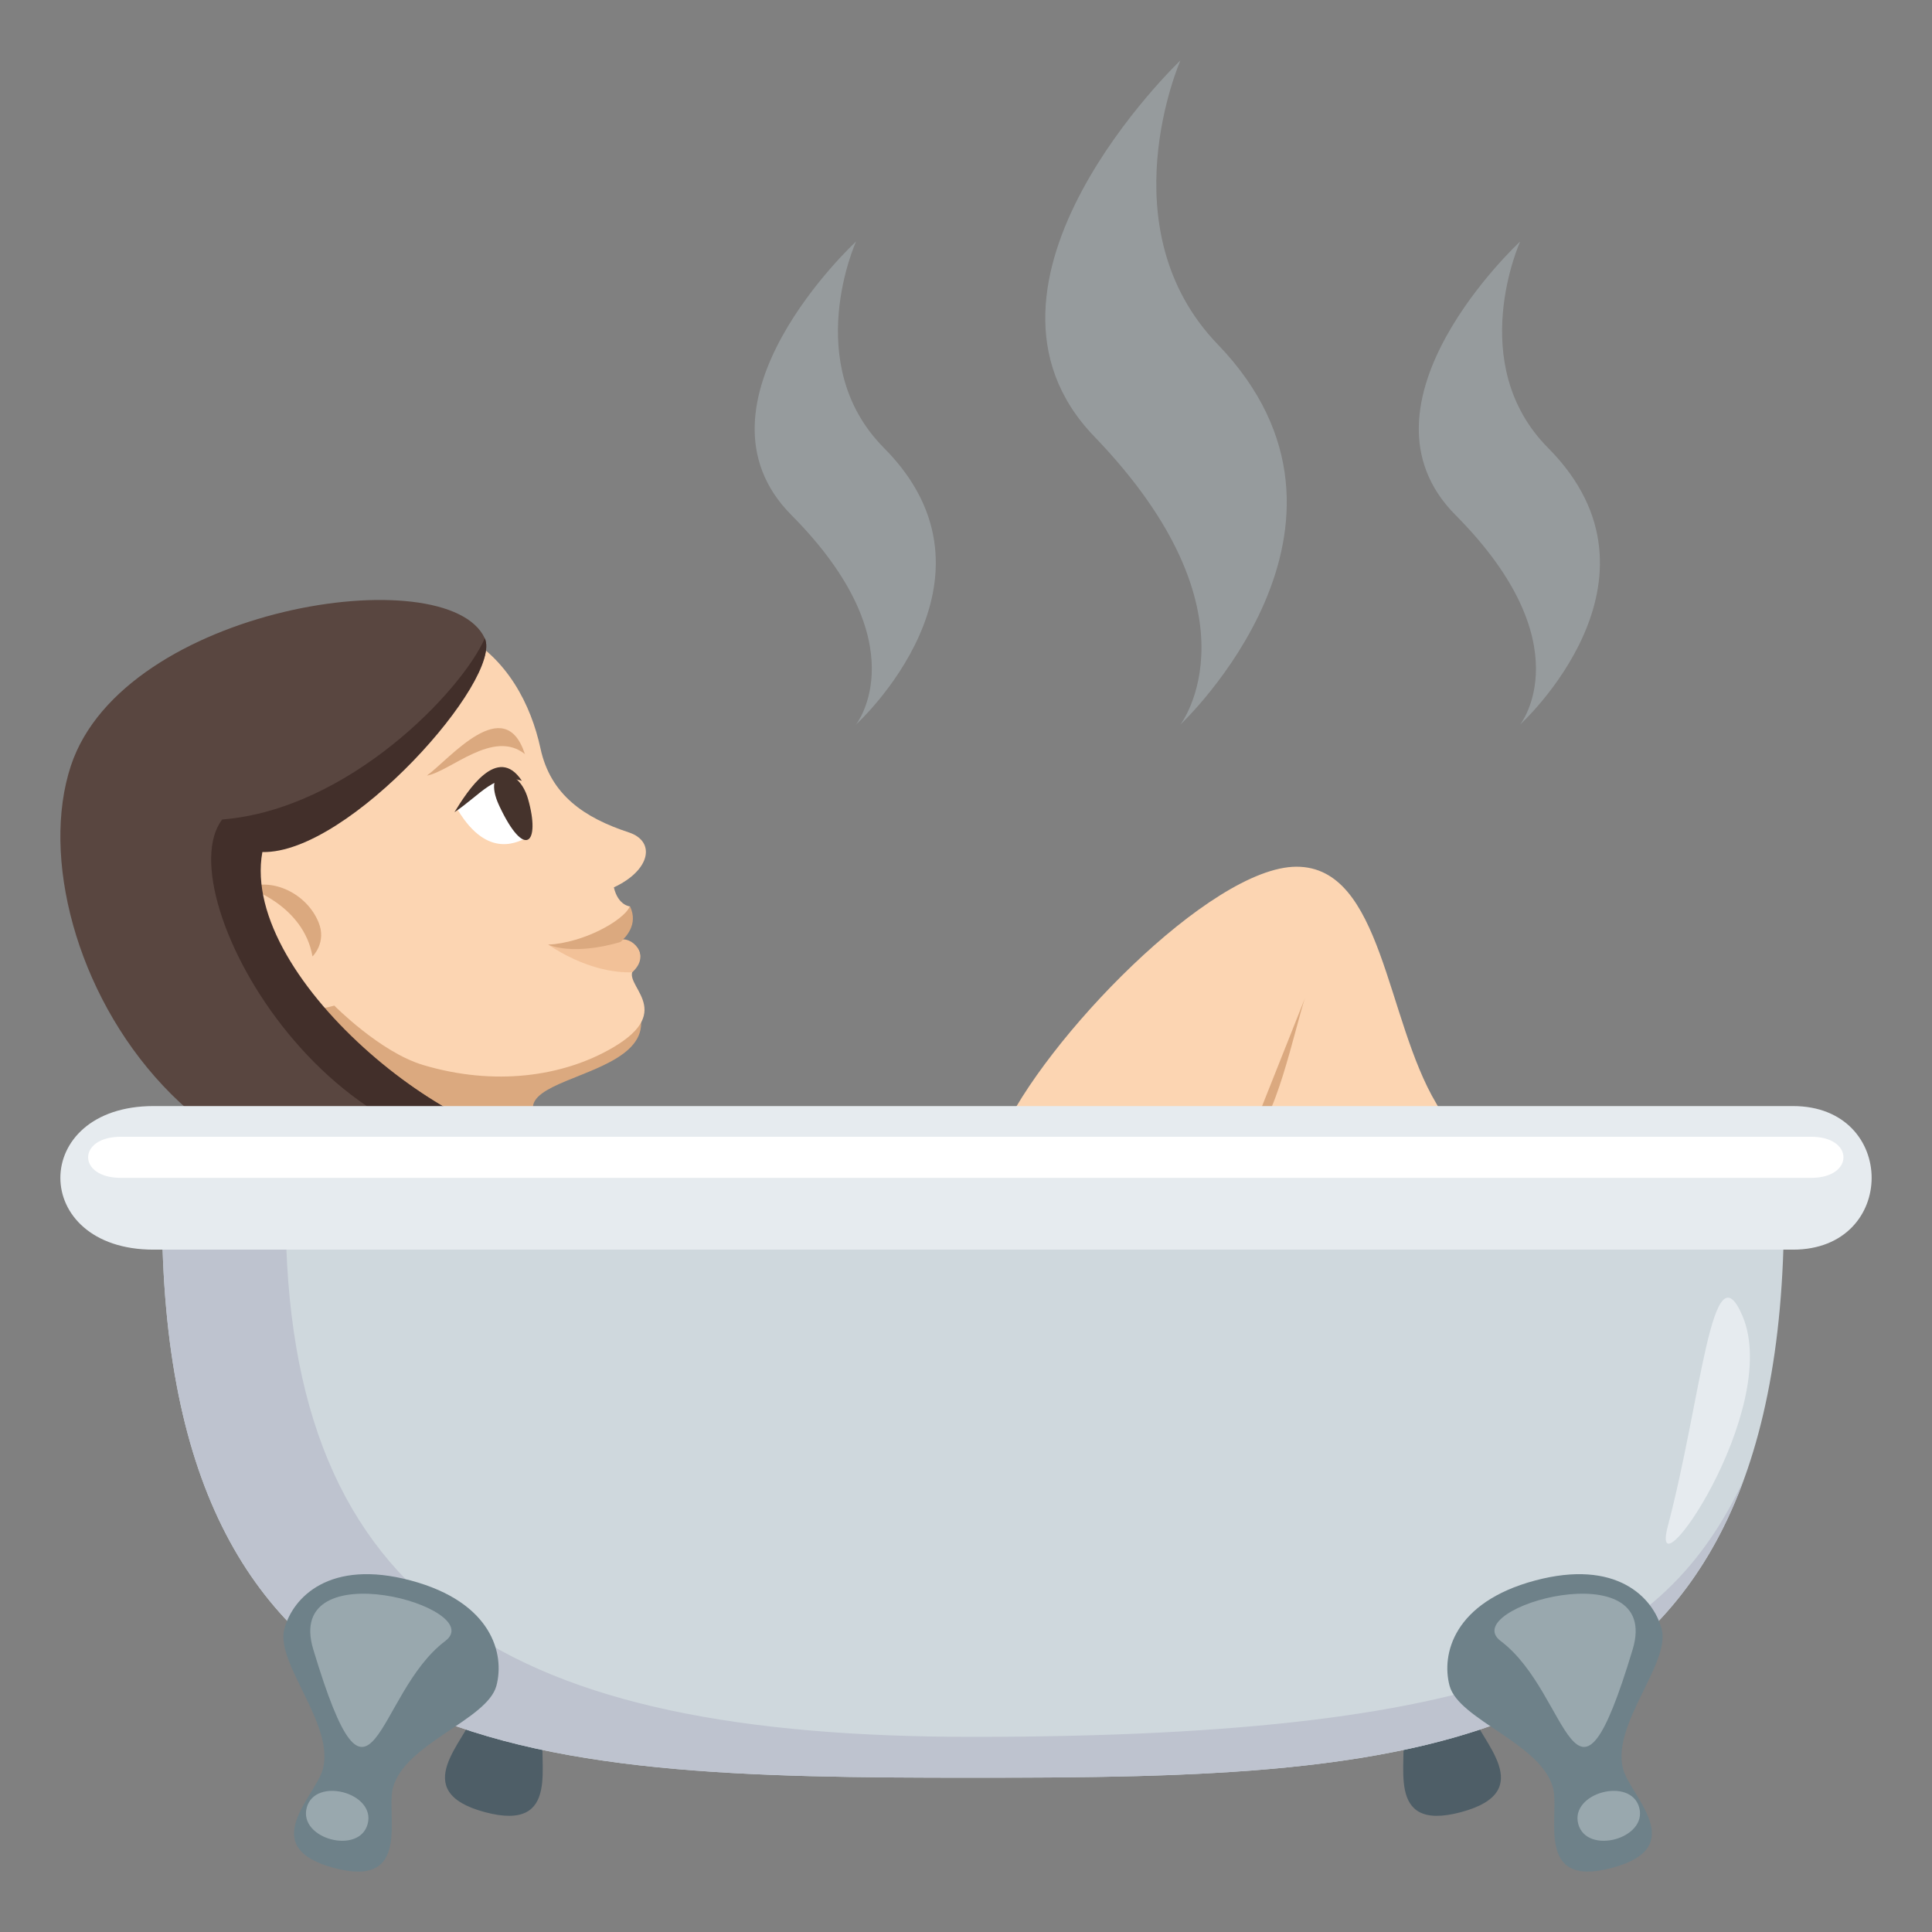 <?xml version="1.0" encoding="utf-8"?>
<!-- Generator: Adobe Illustrator 15.0.0, SVG Export Plug-In . SVG Version: 6.00 Build 0)  -->
<!DOCTYPE svg PUBLIC "-//W3C//DTD SVG 1.1//EN" "http://www.w3.org/Graphics/SVG/1.1/DTD/svg11.dtd">
<svg version="1.1" id="Layer_1" xmlns="http://www.w3.org/2000/svg" xmlns:xlink="http://www.w3.org/1999/xlink" x="0px" y="0px"
	 width="64px" height="64px" viewBox="0 0 64 64" enable-background="new 0 0 64 64" xml:space="preserve">
<rect x="0" y="0" width="64" height="64" fill="#808080" stroke="none"/>
<path fill="#DBA97F" d="M20.677,32.619c2.808,3.584-6.02,2.655-1.917,5.25c-7.926,1.767-11.366-3.782-10.616-5.196
	C12.472,31.673,20.677,32.619,20.677,32.619z"/>
<path fill="#FCD5B2" d="M8.213,21.659c6.535-3.048,9.066,0.23,9.692,3.138c0.334,1.543,1.459,2.295,2.924,2.777
	c0.903,0.297,0.721,1.256-0.494,1.821c0.141,0.607,0.537,0.632,0.537,0.632s-0.605,1.051-0.315,1.176
	c0.28-0.132,0.985,0.294,0.449,0.89c-0.464,0.518,1.46,1.351-0.717,2.617c-1.654,0.964-3.924,1.272-6.274,0.569
	c-1.422-0.425-2.94-1.967-2.94-1.967C7.358,34.346,0.779,31.415,8.213,21.659z"/>
<path fill="#DBA97F" d="M10.55,30.546c-0.401-0.966-1.545-1.473-2.341-1.14c0,0,1.844,0.575,2.143,2.277
	C10.352,31.684,10.833,31.221,10.55,30.546z"/>
<path fill-rule="evenodd" clip-rule="evenodd" fill="#DBA97F" d="M17.388,24.98c-0.671-2.059-2.487,0.155-3.246,0.713
	C14.937,25.545,16.338,24.142,17.388,24.98z"/>
<path fill="#F2C198" d="M18.16,31.294c1.207,0.795,2.203,0.933,2.781,0.915c0.669-0.601-0.065-1.232-0.428-1.063
	C20.235,31.276,19.589,31.227,18.16,31.294z"/>
<path fill="#DBA97F" d="M18.16,31.294c0.974,0.375,2.397-0.091,2.397-0.091c0.17-0.157,0.595-0.576,0.315-1.176
	C20.627,30.512,19.337,31.228,18.16,31.294z"/>
<path fill="#FFFFFF" d="M15.165,26.83c1.018,1.694,2.064,1.021,2.331,0.898C17.735,27.364,17.396,23.931,15.165,26.83z"/>
<path fill="#45332C" d="M17.493,26.469c0.421,1.478-0.11,2.029-0.955,0.223C15.917,25.367,17.156,25.279,17.493,26.469z"/>
<path fill-rule="evenodd" clip-rule="evenodd" fill="#45332C" d="M17.287,25.865c-0.808-1.227-1.804,0.34-2.233,1.041
	C15.943,26.308,16.41,25.576,17.287,25.865z"/>
<path fill="#594640" d="M16.059,21.146c0.609,1.33-4.724,7.01-7.606,6.94c-0.774,4.292,7.125,10.366,10.308,9.783
	C6.99,43.447,0.362,31.369,2.349,25.365C4.094,20.094,14.831,18.466,16.059,21.146z"/>
<path fill="#422F2A" d="M16.059,21.146c0.609,1.33-4.485,7.148-7.368,7.079c-0.775,4.293,6.887,10.228,10.069,9.645
	c-7.441,2.115-13.314-8.221-11.4-10.723C11.565,26.81,15.297,22.879,16.059,21.146z"/>
<path fill="#FCD5B2" d="M47.581,36.557c1.703,2.852-3.283,5.125-6.129,5.125c-2.844,0-9.649-1.016-8.297-4.053
	c1.416-3.184,6.949-8.918,9.795-8.918C45.794,28.711,45.905,33.75,47.581,36.557z"/>
<path fill="#DBA97F" d="M41.415,37.629c0.777-0.135,1.512-3.707,1.814-4.563L41.415,37.629z"/>
<path opacity="0.6" fill="#A6AEB0" d="M40.339,11.408C36.649,7.578,39.104,2,39.104,2s-7.752,7.373-2.857,12.457
	C41.913,20.34,39.104,24,39.104,24S46.126,17.416,40.339,11.408z"/>
<path opacity="0.6" fill="#A6AEB0" d="M29.286,14.842C26.516,12.057,28.358,8,28.358,8s-5.814,5.363-2.143,9.061
	C30.465,21.338,28.358,24,28.358,24S33.624,19.211,29.286,14.842z"/>
<path opacity="0.6" fill="#A6AEB0" d="M51.286,14.842C48.517,12.057,50.358,8,50.358,8s-5.814,5.363-2.143,9.061
	C52.466,21.338,50.358,24,50.358,24S55.624,19.211,51.286,14.842z"/>
<path fill="#4E5E67" d="M15.696,56.754c-0.242,0.9-2.23,2.58,0.365,3.275s1.715-1.754,1.955-2.652
	C18.918,54.012,16.596,53.391,15.696,56.754z"/>
<path fill="#4E5E67" d="M48.767,56.754c-0.9-3.363-3.223-2.742-2.322,0.623c0.242,0.898-0.639,3.348,1.955,2.652
	C50.995,59.334,49.007,57.654,48.767,56.754z"/>
<path fill="#CFD8DD" d="M59.097,40.098c0,18.416-12.029,18.791-26.866,18.791c-14.836,0-26.865-0.375-26.865-18.791H59.097z"/>
<path fill="#BEC3CF" d="M57.769,49.01c-3.516,9.637-13.621,9.879-25.538,9.879c-14.836,0-26.865-0.375-26.865-18.791h4.096
	c0,13.16,7.477,17.438,22.77,17.438C50.231,57.535,55.181,54.521,57.769,49.01z"/>
<path fill="#E6EBEF" d="M59.397,41.396H5.086c-4.115,0-4.115-4.756,0-4.756h54.311C62.868,36.641,62.868,41.396,59.397,41.396z"/>
<path fill="#FFFFFF" d="M60.001,39.018H4c-1.441,0-1.441-1.361,0-1.361h56C61.423,37.656,61.423,39.018,60.001,39.018z"/>
<path fill="#6E8189" d="M13.612,52.357c-2.697-0.723-3.914,0.561-4.193,1.604c-0.305,1.133,1.672,3.164,1.277,4.641
	c-0.242,0.9-2.23,2.58,0.365,3.275s1.715-1.754,1.955-2.652c0.396-1.477,3.123-2.248,3.428-3.381
	C16.723,54.801,16.311,53.08,13.612,52.357z"/>
<path fill="#99A8AE" d="M10.161,59.881c-0.277,1.035,1.74,1.576,2.018,0.541S10.438,58.846,10.161,59.881z"/>
<path fill="#99A8AE" d="M10.377,54.637c1.957,6.5,2.041,1.48,4.371-0.275C16.219,53.256,9.383,51.336,10.377,54.637z"/>
<path fill="#6E8189" d="M55.044,53.961c-0.279-1.043-1.496-2.326-4.195-1.604c-2.697,0.723-3.109,2.443-2.83,3.486
	c0.305,1.133,3.031,1.904,3.426,3.381c0.242,0.898-0.639,3.348,1.955,2.652c2.596-0.695,0.607-2.375,0.367-3.275
	C53.372,57.125,55.349,55.094,55.044,53.961z"/>
<path fill="#99A8AE" d="M54.302,59.881c0.277,1.035-1.742,1.576-2.02,0.541S54.024,58.846,54.302,59.881z"/>
<path fill="#99A8AE" d="M54.085,54.637c-1.957,6.5-2.041,1.48-4.371-0.275C48.243,53.256,55.077,51.336,54.085,54.637z"/>
<path fill="#E6EBEF" d="M57.722,43.592c-1.012-2.375-1.354,2.721-2.473,6.963C54.581,53.09,59.044,46.697,57.722,43.592z"/>
</svg>
